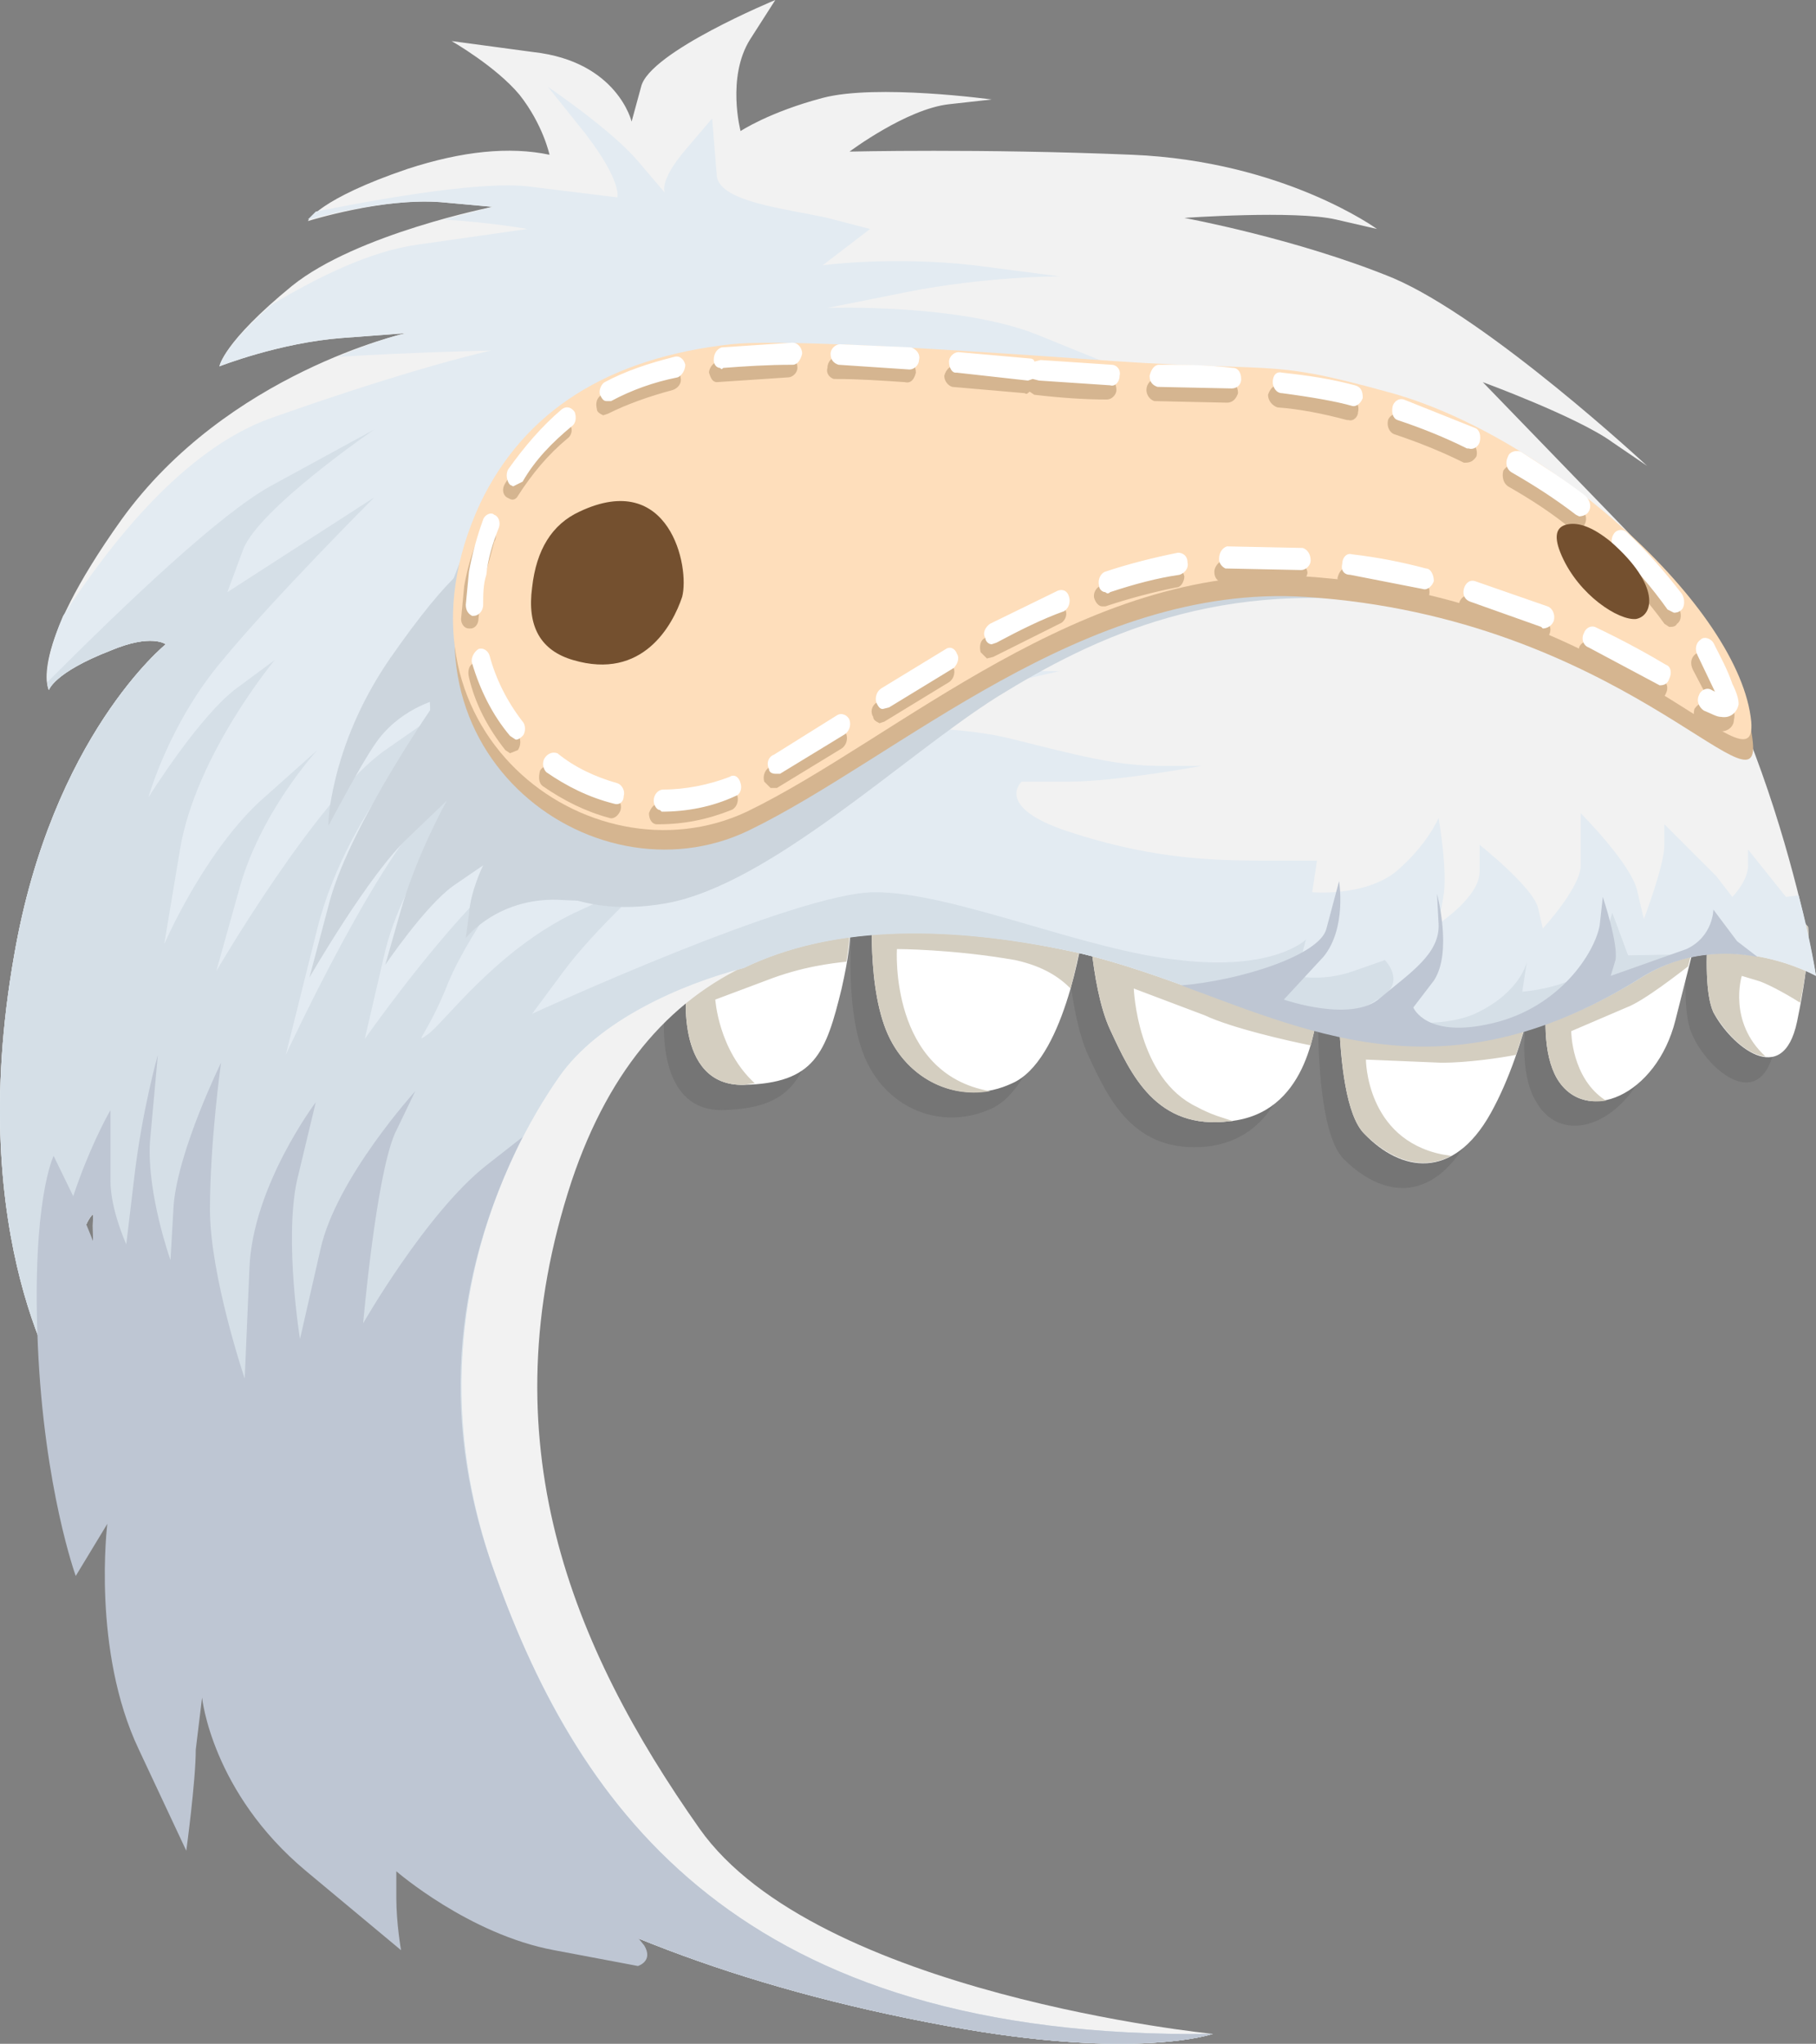 <?xml version="1.0" encoding="UTF-8" standalone="no"?>
<!-- Generator: flash2svg, http://dissentgraphics.com/tools/flash2svg -->

<svg
   xmlns:dc="http://purl.org/dc/elements/1.1/"
   xmlns:cc="http://creativecommons.org/ns#"
   xmlns:rdf="http://www.w3.org/1999/02/22-rdf-syntax-ns#"
   xmlns:svg="http://www.w3.org/2000/svg"
   xmlns="http://www.w3.org/2000/svg"
   xmlns:sodipodi="http://sodipodi.sourceforge.net/DTD/sodipodi-0.dtd"
   xmlns:inkscape="http://www.inkscape.org/namespaces/inkscape"
   id="AvatarAssets"
   image-rendering="auto"
   version="1.1"
   x="0px"
   y="0px"
   width="57.498"
   height="64.713"
   viewBox="0 0 57.498 64.713"
   inkscape:version="0.48.4 r9939"
   sodipodi:docname="AvatarAssets_sideHatYeti.svg">
  <rect x="0" y="0" width="57.498" height="64.713" fill="#808080" stroke="none"/>
  <sodipodi:namedview
     pagecolor="#ffffff"
     bordercolor="#666666"
     borderopacity="1"
     objecttolerance="10"
     gridtolerance="10"
     guidetolerance="10"
     inkscape:pageopacity="0"
     inkscape:pageshadow="2"
     inkscape:window-width="640"
     inkscape:window-height="480"
     id="namedview44"
     showgrid="false"
     fit-margin-top="0"
     fit-margin-left="0"
     fit-margin-right="0"
     fit-margin-bottom="0"
     inkscape:zoom="1.9032258"
     inkscape:cx="51.997"
     inkscape:cy="-27.735671"
     inkscape:window-x="0"
     inkscape:window-y="0"
     inkscape:window-maximized="0"
     inkscape:current-layer="AvatarAssets" />
  <defs
     id="defs3" />
  <g
     id="sideHatYeti1"
     overflow="visible"
     style="overflow:visible"
     transform="translate(19.997,30.449)">
    <g
       id="sideHatYeti_0">
      <g
         id="element">
        <g
           id="group1">
          <g
             id="drawingObject">
            <path
               id="path"
               d="m 13.651,-0.499 0.1,-0.7 0.1,1.55 -0.1,-1.55 c 0,0 0.05,2.7 0.7,4.15 0.65,1.4 1.45,3.15 3.8,2.9 2.4,-0.3 2.7,-2.9 2.85,-3.75 l 0.1,-1.8 0.6,-0.8 -0.05,2.95 0.05,-2.95 c 0,0 -0.4,5.6 0.75,6.75 1.15,1.15 2.75,1.5 3.95,-0.65 1.25,-2.2 1.7,-5.3 1.7,-5.3 l -0.4,1.85 0.4,-1.85 0.6,-0.85 -0.45,1.95 0.45,-1.95 c 0,0 -1.1,3.5 -0.15,5 0.9,1.55 3.1,0.55 3.7,-1.8 l 1.3,-4.95 -0.25,1.95 0.25,-1.95 c 0,0 -0.6,3.6 -0.05,4.65 0.5,1.1 2.15,2.5 2.6,0.35 0.5,-2.15 0.35,-3 0.35,-3 l 0,0.7 0,-0.7 c 0,0 -4.75,-5.75 -10.6,-4.8 -5.85,0.9 -17.95,1.6 -17.95,1.6 l 6.8,-0.45 -6.8,0.45 -5.25,2 -1.7,3 0.1,1.6 -0.1,-1.6 c 0,0 -0.4,3.2 1.8,3.2 2.25,-0.05 2.65,-1 3.1,-3.05 0.45,-2 0.2,-2.15 0.2,-2.15 l 0.05,0.35 -0.05,-0.35 0.85,-0.85 -0.05,1.55 0.05,-1.55 c 0,0 -0.3,2.65 0.35,4.3 0.65,1.65 2.4,2.45 4.05,1.7 1.6,-0.75 2.15,-4.45 2.25,-5.15 z"
               inkscape:connector-curvature="0"
               style="fill:#000000;fill-opacity:0.086" />
          </g>
          <g
             id="drawingObject1">
            <path
               id="path1"
               d="m 37.251,-1.099 c 0,0 -4.75,-5.75 -10.6,-4.8 -5.85,0.95 -18,1.6 -18,1.6 l 6.8,-0.45 -6.8,0.45 -5.2,2 -1.7,3 0.05,1.6 -0.05,-1.6 c 0,0 -0.45,3.25 1.8,3.2 2.25,-0.05 2.6,-1 3.1,-3.05 0.45,-2 0.2,-2.15 0.2,-2.15 l 0.05,0.35 -0.05,-0.35 0.8,-0.85 -0.05,1.55 0.05,-1.55 c 0,0 -0.25,2.65 0.4,4.3 0.65,1.65 2.4,2.45 4,1.7 1.6,-0.7 2.2,-4.4 2.3,-5.15 l 0.1,-0.7 0.1,1.55 -0.1,-1.55 c 0,0 0.05,2.75 0.7,4.15 0.65,1.4 1.45,3.2 3.8,2.9 2.4,-0.25 2.7,-2.9 2.8,-3.75 l 0.1,-1.75 0.6,-0.85 -0.05,2.95 0.05,-2.95 c 0,0 -0.4,5.6 0.75,6.75 1.15,1.2 2.8,1.5 4,-0.65 1.2,-2.15 1.65,-5.25 1.65,-5.25 l -0.35,1.8 0.35,-1.8 0.6,-0.85 -0.4,1.9 0.4,-1.9 c 0,0 -1.05,3.45 -0.15,5 0.9,1.5 3.15,0.55 3.75,-1.85 l 1.25,-4.95 -0.2,1.95 0.2,-1.95 c 0,0 -0.55,3.6 -0.05,4.7 0.55,1.05 2.2,2.45 2.65,0.3 0.45,-2.15 0.35,-3 0.35,-3 z"
               inkscape:connector-curvature="0"
               style="fill:#ffffff" />
          </g>
          <g
             id="drawingObject2">
            <path
               id="path2"
               d="m 21.851,-0.449 0.6,-0.85 -0.05,2.95 0.05,-2.95 c 0,0 -0.4,5.6 0.75,6.75 0.8,0.8 1.8,1.2 2.75,0.7 l -0.3,-0.05 c -2.4,-0.5 -2.4,-3 -2.4,-3 l 0.3,1.3 -0.3,-1.3 2.4,0.1 c 0.8,0 1.85,-0.15 2.35,-0.25 0.6,-1.75 0.85,-3.4 0.85,-3.4 l -0.2,1.05 0.2,-1.05 0.6,-0.85 -0.4,1.9 0.4,-1.9 c 0,0 -1.05,3.45 -0.15,5 0.35,0.6 0.95,0.8 1.55,0.7 -1.1,-0.7 -1.1,-2.2 -1.1,-2.2 l 0.15,0.85 -0.15,-0.85 1.75,-0.75 c 0.55,-0.2 1.75,-1.15 1.95,-1.3 l 0.85,-3.25 -0.2,1.95 0.2,-1.95 c 0,0 -0.55,3.6 -0.05,4.7 0.35,0.6 1,1.35 1.65,1.4 -1.2,-1.1 -0.75,-2.55 -0.75,-2.55 l -0.05,0.85 0.05,-0.85 0.5,0.15 c 0.2,0.05 0.8,0.35 1.35,0.7 0.35,-1.7 0.25,-2.4 0.25,-2.4 l 0,0.55 0,-0.55 c 0,0 -4.75,-5.75 -10.6,-4.8 q -3.65,0.6 -11.2,1.15 l -6.8,0.45 -5.2,2 -1.7,3 0.05,1.6 -0.05,-1.6 c 0,0 -0.45,3.25 1.8,3.2 l 0.35,-0.05 c -1.15,-1.05 -1.25,-2.65 -1.25,-2.65 l 0.2,0.95 -0.2,-0.95 1.6,-0.6 c 1.15,-0.45 2.1,-0.55 2.55,-0.6 0.2,-1.2 0.05,-1.3 0.05,-1.3 l 0.05,0.2 -0.05,-0.2 0.8,-0.85 -0.05,1.55 0.05,-1.55 c 0,0 -0.25,2.65 0.4,4.3 0.55,1.4 1.9,2.2 3.3,1.95 -3.2,-0.55 -2.95,-4.5 -2.95,-4.5 l 0.3,2.05 -0.3,-2.05 1.15,0.05 -1.15,-0.05 c 0,0 1.75,0 3.75,0.35 0.9,0.2 1.4,0.55 1.75,0.9 0.25,-0.95 0.4,-1.85 0.45,-2.15 l 0.1,-0.7 0.1,1.55 -0.1,-1.55 c 0,0 0.05,2.75 0.7,4.15 0.65,1.4 1.45,3.2 3.8,2.9 l 0.1,0 c -0.3,-0.1 -0.7,-0.2 -1.15,-0.45 -1.9,-0.9 -2,-3.75 -2,-3.75 l 0.3,1.55 -0.3,-1.55 2.25,0.85 c 0.85,0.4 2.6,0.8 3.35,0.95 0.15,-0.55 0.25,-1.05 0.25,-1.35 l 0.1,-1.75 z"
               inkscape:connector-curvature="0"
               style="fill:#d4cec0" />
          </g>
        </g>
        <g
           id="drawingObject3">
          <path
             id="path3"
             d="m -3.549,-27.449 c 0.75,0.95 0.95,1.9 0.95,1.9 q -1.9,-0.4 -4.5,0.45 c -2.8,0.95 -3.15,1.65 -3.15,1.65 l 1.45,-0.35 -1.45,0.35 c 0,0 2.4,-0.75 4.2,-0.6 l 1.65,0.15 c 0,0 -4.3,0.85 -6.35,2.5 -2.2,1.8 -2.3,2.55 -2.3,2.55 l 1.2,-0.4 -1.2,0.4 c 0,0 1.9,-0.75 3.9,-0.9 l 2,-0.15 -3.25,1.2 3.25,-1.2 c 0,0 -5.65,1.25 -9,5.9 -3,4.2 -2.3,5.4 -2.3,5.4 0,0 0.15,-0.55 1.95,-1.25 1.3,-0.55 1.75,-0.2 1.75,-0.2 l -1.95,2.3 1.95,-2.3 c 0,0 -3.6,2.9 -4.8,9.85 -1.6,9.05 1.6,13.8 1.6,13.8 0,0 -0.4,-1.85 0.15,-3.7 0.5,-1.85 0.75,-1.9 0.75,-1.9 l -0.2,0.25 0.2,-0.25 0.35,4.65 -0.35,-4.65 c 0,0 -0.35,8 4,13.2 3.55,4.25 9.4,10 23.05,12.5 5.95,1.1 8.4,0.25 8.4,0.25 0,0 -12.55,-1.25 -16.25,-6.5 -4.05,-5.75 -6.75,-12.3 -4.05,-20.5 2.45,-7.3 8.1,-9 15.95,-7.25 5.75,1.3 10.4,5.5 18,0.75 2.6,-1.6 5.45,0 5.45,0 0,0 -1.55,-9.45 -6.05,-14.15 l -4.5,-4.65 1.65,0.65 -1.65,-0.65 c 0,0 3,1.1 4.1,1.9 l 1.1,0.75 c 0,0 -5,-4.65 -8.05,-5.95 -3.05,-1.25 -6.6,-1.9 -6.6,-1.9 l 2.15,0.5 -2.15,-0.5 1.9,-0.1 -1.9,0.1 c 0,0 3.5,-0.25 4.8,0.05 l 1.3,0.3 c 0,0 -2.95,-2.15 -7.75,-2.35 -4.8,-0.2 -8.95,-0.1 -8.95,-0.1 l 2.7,0 -2.7,0 c 0,0 1.8,-1.35 3.15,-1.5 l 1.35,-0.15 c 0,0 -3.65,-0.5 -5.35,-0.05 -1.7,0.45 -2.6,1.05 -2.6,1.05 l 0.65,-0.35 -0.65,0.35 c 0,0 -0.45,-1.7 0.3,-2.9 l 0.8,-1.25 -2.05,0.95 2.05,-0.95 c 0,0 -4,1.65 -4.25,2.75 l -0.3,1.1 c 0,0 -0.45,-1.9 -3.1,-2.2 l -2.6,-0.35 0.8,0.5 -0.8,-0.5 c 0,0 1.4,0.8 2.15,1.7 z"
             inkscape:connector-curvature="0"
             style="fill:#f2f2f2" />
        </g>
        <g
           id="drawingObject4">
          <path
             id="path4"
             d="m -0.449,-24.199 -2.85,-0.35 c -1.4,-0.15 -4.2,0.3 -6.7,0.8 l -0.25,0.25 0.25,-0.05 c 0.7,-0.2 2.5,-0.6 3.95,-0.5 l 1.65,0.15 -1.55,0.4 c 1.55,0.1 2.65,0.3 2.65,0.3 l -3.5,0.5 c -1.45,0.2 -3.1,1 -4.6,1.9 -1.55,1.35 -1.65,1.95 -1.65,1.95 l 1.2,-0.4 -1.2,0.4 c 0,0 1.9,-0.75 3.9,-0.9 l 2,-0.15 c 0,0 -0.9,0.2 -2.15,0.75 2.4,-0.15 4.85,-0.2 4.85,-0.2 0,0 -2.35,0.5 -7,2.15 -2.75,1 -5.05,3.95 -6.55,6.25 -0.75,1.75 -0.45,2.35 -0.45,2.35 0,0 0.15,-0.55 1.95,-1.25 1.3,-0.55 1.75,-0.2 1.75,-0.2 l -1.95,2.3 1.95,-2.3 c 0,0 -3.6,2.9 -4.8,9.85 -1.6,9.05 1.6,13.8 1.6,13.8 0,0 -0.4,-1.85 0.15,-3.7 0.5,-1.85 0.75,-1.9 0.75,-1.9 l -0.2,0.25 0.2,-0.25 0.35,4.65 -0.35,-4.65 c 0,0 -0.35,8 4,13.2 3.55,4.25 9.4,10 23.05,12.5 5.95,1.1 8.4,0.25 8.4,0.25 q -10.2,0.15 -16,-4.4 -4.3,-3.4 -6.7,-10.1 c -2.65,-7.3 0.15,-13.15 2,-15.8 1.25,-1.8 3.9,-2.95 5.85,-3.45 2.8,-1.35 6.35,-1.4 10.5,-0.5 5.75,1.3 10.4,5.5 18,0.75 2.6,-1.6 5.45,0 5.45,0 0,0 -0.15,-1.05 -0.55,-2.55 l -0.4,0.05 -1.2,-1.5 0,0.5 c 0,0.5 -0.5,1 -0.5,1 l -0.5,-0.65 -1.65,-1.65 0,0.65 c 0,0.65 -0.65,2.35 -0.65,2.35 l -0.2,-0.85 c -0.15,-0.85 -1.8,-2.5 -1.8,-2.5 l 0.85,0.95 -0.85,-0.95 0,1.65 c 0,0.7 -1.2,2 -1.2,2 l -0.15,-0.65 c -0.15,-0.65 -1.85,-2 -1.85,-2 l 0.85,0.75 -0.85,-0.75 0,0.85 c 0,0.8 -1.3,1.65 -1.3,1.65 l 0.15,-0.85 c 0.15,-0.8 -0.15,-2.5 -0.15,-2.5 l 0.15,0.95 -0.15,-0.95 -0.3,0.55 0.3,-0.55 c 0,0 -0.35,0.85 -1.35,1.7 -1,0.8 -2.65,0.65 -2.65,0.65 l 0.15,-1 -1.5,0 c -1.5,0 -3.5,0 -6.15,-0.85 -2.65,-0.8 -1.7,-1.65 -1.7,-1.65 l -0.15,0.55 0.15,-0.55 1.5,0 c 1.5,0 4.2,-0.5 4.2,-0.5 l -1.35,0 c -1.35,0 -2.65,-0.35 -4.65,-0.85 -2,-0.5 -4.35,-0.3 -4.35,-0.3 l 1.45,-0.05 -1.45,0.05 1,-0.5 c 1,-0.5 4.85,-1.35 4.85,-1.35 l -2.5,0 c -2.5,0 -4,0.65 -4,0.65 l 1.05,-0.3 -1.05,0.3 2.65,-1.8 c 1.5,-1 4.15,-1 4.15,-1 0,0 -0.8,-0.2 -2.65,-0.2 -1.85,0 -2.15,-0.15 -2.15,-0.15 l 0.4,0.1 -0.4,-0.1 1.15,-0.5 c 1.15,-0.5 4,-1 4,-1 l -3.35,0 c -2.5,0 -7.3,0.65 -7.3,0.65 l 2.7,-0.3 -2.7,0.3 1.6,-0.85 -1.6,0.85 c 0,0 2.5,-1.5 5.15,-2.15 2.7,-0.65 7.35,0 7.35,0 0,0 -1.35,-0.85 -4,-1.5 -2.65,-0.65 -7.7,0.5 -7.7,0.5 l 2.85,-0.5 -2.85,0.5 3.7,-1.5 c 1.5,-0.5 4.8,-0.5 4.8,-0.5 l -4.5,-0.85 2.2,-0.3 c 2.15,-0.35 5.5,0.3 5.5,0.3 l -3.2,-1.3 c -2.5,-1 -6.65,-0.85 -6.65,-0.85 l 2.4,0.05 -2.4,-0.05 2.5,-0.5 c 2.5,-0.5 4.85,-0.5 4.85,-0.5 l -2.7,-0.35 c -2.65,-0.3 -4.8,0 -4.8,0 l 1.4,-0.1 -1.4,0.1 1.5,-1.15 -1.35,-0.35 c -1.35,-0.3 -3.35,-0.5 -3.5,-1.3 l -0.15,-1.85 -0.85,1 c -0.85,1 -0.65,1.35 -0.65,1.35 l -0.85,-1 c -0.85,-1 -2.85,-2.35 -2.85,-2.35 l 1.1,0.8 -1.1,-0.8 1.2,1.5 c 1.15,1.5 1,2 1,2 z"
             inkscape:connector-curvature="0"
             style="fill:#e3ebf2" />
        </g>
        <g
           id="drawingObject5">
          <path
             id="path5"
             d="m 34.401,-0.249 -2.85,0.05 -0.5,-1.35 -0.35,1.2 c -0.3,1.15 -2.5,1.3 -2.5,1.3 l 0.15,-0.975 0,0.025 c 0,-0.05 -0.15,0.95 -1.65,1.65 -1.5,0.65 -3.85,0 -3.85,0 l 0.85,-0.5 c 0.85,-0.5 0.15,-1.2 0.15,-1.2 l -1,0.35 c -1,0.35 -1.8,0.15 -1.8,0.15 l 0.55,0.05 -0.55,-0.05 0.3,-1.15 c 0,0 -1,1 -4,0.65 -3,-0.3 -7.15,-2.15 -9.65,-2.15 -2.5,0 -10.85,3.85 -10.85,3.85 l 4.5,-1.9 -4.5,1.9 1,-1.35 c 1,-1.35 2.85,-3 2.85,-3 l -1.05,1 1.05,-1 -2.5,1.15 c -2.5,1.2 -4.15,3.5 -4.65,3.85 -0.5,0.35 0,0 0.65,-1.65 0.7,-1.7 2.85,-4.5 2.85,-4.5 l -1.15,1.6 1.15,-1.6 -1.85,1.8 c -1.8,1.85 -3.65,4.5 -3.65,4.5 l 0.65,-2.8 c 0.7,-2.85 3.5,-6.2 3.5,-6.2 l -1.5,2.05 1.5,-2.05 -1.85,1.5 c -1.8,1.5 -4.8,8 -4.8,8 l 1,-4 c 1,-4 4.3,-7.15 4.3,-7.15 l -1.75,2.1 1.75,-2.1 -2.15,1.5 c -2.15,1.5 -5.35,7 -5.35,7 l 0.7,-2.5 c 0.65,-2.5 2.5,-4.5 2.5,-4.5 l -1,1.3 1,-1.3 -1.85,1.65 c -1.8,1.7 -3,4.5 -3,4.5 l 0.5,-3 c 0.5,-3 3,-6 3,-6 l -1.3,1.9 1.3,-1.9 -1.15,0.85 c -1.2,0.85 -2.85,3.5 -2.85,3.5 0,0 0.65,-2.35 2.35,-4.35 1.65,-2 4.8,-5.15 4.8,-5.15 l -1.8,1.85 1.8,-1.85 -4.65,3 0.5,-1.35 c 0.5,-1.3 4.15,-3.8 4.15,-3.8 l -1.9,1.4 1.9,-1.4 -3.3,1.8 c -1.6,0.9 -4.4,3.55 -7.05,6.2 l 0.05,0.25 c 0,0 0.15,-0.55 1.95,-1.25 1.3,-0.55 1.75,-0.2 1.75,-0.2 l -1.95,2.3 1.95,-2.3 c 0,0 -3.6,2.9 -4.8,9.85 -1.6,9.05 1.6,13.8 1.6,13.8 0,0 -0.4,-1.85 0.15,-3.7 0.5,-1.85 0.75,-1.9 0.75,-1.9 l -0.2,0.25 0.2,-0.25 0.35,4.65 -0.35,-4.65 c 0,0 -0.35,8 4,13.2 3.55,4.25 9.4,10 23.05,12.5 5.95,1.1 8.4,0.25 8.4,0.25 -15,0.2 -20.05,-7.15 -22.7,-14.5 -2.65,-7.3 0.15,-13.15 2,-15.8 1.25,-1.8 3.9,-2.95 5.85,-3.45 q 3.95,-1.9 10.5,-0.5 c 5.75,1.3 10.4,5.5 18,0.75 0.85,-0.5 1.7,-0.7 2.35,-0.7 z"
             inkscape:connector-curvature="0"
             style="fill:#d5dfe7" />
        </g>
        <g
           id="drawingObject6">
          <path
             id="path6"
             d="m -13.149,4.701 0.15,-1.5 -0.7,1.6 0.7,-1.6 c 0,0 -1.35,2.75 -1.5,4.5 l -0.1,1.75 c 0,0 -0.75,-2.1 -0.65,-3.75 l 0.25,-2.75 -0.3,1.15 0.3,-1.15 c 0,0 -0.5,1.75 -0.75,3.9 l -0.25,2.1 c 0,0 -0.5,-1.1 -0.5,-2 l 0,-2.25 -1,2.2 1,-2.2 c 0,0 -2,3.4 -2,7.5 l 0,0.35 c 0.3,0.7 0.55,1.05 0.55,1.05 0,0 -0.4,-1.85 0.15,-3.7 0.5,-1.85 0.75,-1.9 0.75,-1.9 l -0.2,0.25 0.2,-0.25 0.35,4.65 -0.35,-4.65 c 0,0 -0.35,8 4,13.2 3.55,4.25 9.4,10 23.05,12.5 5.95,1.1 8.4,0.25 8.4,0.25 -15,0.2 -20.05,-7.15 -22.7,-14.5 q -2.6,-7.05 0.85,-13.9 l -1.15,0.9 c -1.9,1.5 -3.9,5 -3.9,5 0,0 0.4,-4.6 1,-6 l 0.65,-1.35 -1.3,1.65 1.3,-1.65 c 0,0 -2.5,2.75 -3,5 l -0.65,2.85 c 0,0 -0.5,-3.1 -0.1,-5 l 0.6,-2.5 -1,1.65 1,-1.65 c 0,0 -2,2.65 -2.1,5.25 l -0.15,3.5 c 0,0 -1.1,-3.25 -1.1,-5.35 0,-2.15 0.35,-4.65 0.35,-4.65"
             inkscape:connector-curvature="0"
             style="fill:#bec6d3" />
        </g>
        <g
           id="drawingObject7">
          <path
             id="path7"
             d="m 35.651,-0.149 -0.65,-0.5 -0.75,-1 c 0,0 0,0.85 -0.85,1.25 l -2.4,0.85 0.15,-0.5 c 0.1,-0.5 -0.4,-2 -0.4,-2 l 0.25,0.8 -0.25,-0.8 -0.1,0.9 c -0.15,0.85 -1.25,2.6 -3.4,3.1 -2.1,0.5 -2.5,-0.5 -2.5,-0.5 l 0.45,0.45 -0.45,-0.45 0.65,-0.85 c 0.6,-0.9 0.1,-2.75 0.1,-2.75 l 0.2,1.05 -0.2,-1.05 0.05,0.95 c 0.05,0.95 -0.9,1.55 -1.85,2.35 -0.9,0.8 -3.05,0.05 -3.05,0.05 l 1.25,-1.35 c 0.75,-0.9 0.5,-2.4 0.5,-2.4 l 0.05,0.85 -0.05,-0.85 -0.4,1.5 c -0.2,0.85 -2.75,1.65 -4.6,1.8 4.35,1.6 8.55,3.55 14.65,-0.3 1.25,-0.75 2.6,-0.8 3.6,-0.6 z"
             inkscape:connector-curvature="0"
             style="fill:#bec6d3" />
        </g>
        <g
           id="group2">
          <g
             id="drawingObject8">
            <path
               id="path8"
               d="m 24.651,-11.249 c 6.1,1.05 6.05,-1.2 0.95,-2.3 -5,-1.05 -27.1,-4.05 -28.8,-2.6 -1.75,1.5 -4.75,7.65 -2.2,11.3 q 1.25,1.7 2.55,2.45 1.7,0.95 3.95,0.55 c 3.3,-0.6 7.55,-4.7 10.5,-6.55 3,-1.85 7.05,-3.85 13.05,-2.85 z"
               inkscape:connector-curvature="0"
               style="fill:#ccd5dd" />
          </g>
          <g
             id="drawingObject9">
            <path
               id="path9"
               d="m 1.201,-2.949 c 0.25,-0.8 -1.35,-7.7 -3.2,-8.6 -1.9,-0.9 -1.85,-3.5 -5.65,1.95 q -1.2,1.75 -1.7,3.7 -0.25,1 -0.25,1.6 c 0,0 1,-1.9 1.45,-2.55 0.75,-1.15 2,-1.45 2,-1.45 l -0.7,0.3 0.7,-0.3 -1.45,2.25 1.45,-2.25 c 0,0 -2.7,3.85 -3.4,6.35 l -0.65,2.45 c 0,0 1.9,-3.3 3.15,-4.45 l 1.2,-1.15 -0.55,1.05 0.55,-1.05 c 0,0 -0.95,1.7 -1.45,3.45 l -0.5,1.75 c 0,0 1.25,-1.85 2.15,-2.5 l 0.95,-0.65 -0.2,0.5 0.2,-0.5 c 0,0 -0.4,0.8 -0.45,1.55 l -0.1,0.75 c 0,0 1.05,-1.35 3.1,-1.2 2.05,0.1 3.05,-0.15 3.35,-1 z"
               inkscape:connector-curvature="0"
               style="fill:#ccd5dd" />
          </g>
          <g
             id="drawingObject10">
            <path
               id="path10"
               d="m 23.951,-17.449 c -3.95,-1.05 -3.2,-0.55 -9.8,-1 q -9,-0.7 -10.95,-0.45 -5.85,0.6 -7.95,5.05 c -3.25,7 3.45,12.1 8.45,9.7 4.75,-2.3 10.6,-7.85 17.65,-7.4 9.95,0.65 14.4,7.05 14.15,4.6 -0.35,-3.6 -6.45,-9.1 -11.55,-10.5 z"
               inkscape:connector-curvature="0"
               style="fill:#d5b590" />
          </g>
          <g
             id="drawingObject11">
            <path
               id="path11"
               d="m 23.901,-18.049 c -4,-1.1 -3.25,-0.55 -9.8,-1.05 q -9.15,-0.65 -10.95,-0.45 -5.85,0.65 -7.95,5.05 c -3.25,7.05 3.45,12.1 8.45,9.75 4.75,-2.3 10.6,-7.85 17.65,-7.45 9.95,0.65 14.35,7.05 14.15,4.6 -0.35,-3.6 -6.45,-9.1 -11.55,-10.45 z"
               inkscape:connector-curvature="0"
               style="fill:#fedebb" />
          </g>
          <g
             id="drawingObject12">
            <path
               id="path12"
               d="m 34.101,-9.649 c -0.05,-0.15 -0.25,-0.2 -0.4,-0.1 -0.15,0.1 -0.2,0.3 -0.1,0.5 l 0.6,1.15 -0.15,-0.05 c -0.15,-0.1 -0.3,0 -0.4,0.15 -0.05,0.2 0,0.4 0.15,0.5 0.25,0.1 0.45,0.2 0.6,0.2 0.3,0.05 0.5,-0.15 0.5,-0.35 0.05,-0.2 0,-0.4 -0.15,-0.7 l -0.65,-1.3 z m -1.4,-1.05 0.15,0.1 c 0.1,0 0.2,0 0.25,-0.1 0.15,-0.1 0.15,-0.35 0.05,-0.5 -0.5,-0.65 -1.1,-1.35 -1.75,-1.95 -0.15,-0.15 -0.3,-0.1 -0.45,0.05 -0.1,0.15 -0.05,0.35 0.05,0.45 0.6,0.6 1.2,1.25 1.7,1.95 z m -0.25,2.4 c 0.1,0 0.25,-0.05 0.3,-0.2 0.1,-0.2 0,-0.4 -0.15,-0.45 -0.5,-0.3 -1.25,-0.75 -2.2,-1.2 -0.15,-0.05 -0.35,0.05 -0.4,0.2 -0.05,0.2 0,0.4 0.15,0.45 l 2.3,1.2 z m -8.1,-9.05 c -0.15,-0.05 -0.35,0.05 -0.4,0.2 -0.05,0.2 0.05,0.4 0.2,0.45 0.75,0.25 1.5,0.55 2.2,0.9 l 0.05,0 c 0.15,0 0.25,-0.05 0.35,-0.2 0.05,-0.2 -0.05,-0.4 -0.2,-0.45 -0.7,-0.35 -1.45,-0.65 -2.2,-0.9 z m -1.7,0.2 0.05,0 c 0.15,0.05 0.3,-0.1 0.3,-0.25 0.05,-0.2 -0.05,-0.4 -0.2,-0.4 -0.8,-0.2 -1.45,-0.35 -2.35,-0.45 -0.15,0 -0.25,0.15 -0.3,0.3 0,0.2 0.15,0.35 0.3,0.4 0.7,0.05 1.45,0.2 2.2,0.4 z m -0.3,5 c 0,0.15 0.1,0.35 0.25,0.35 0.8,0.1 1.6,0.25 2.3,0.45 0.2,0.05 0.35,-0.1 0.35,-0.25 0.05,-0.2 -0.05,-0.4 -0.2,-0.45 l -2.35,-0.4 c -0.2,-0.05 -0.3,0.1 -0.35,0.3 z m -0.95,-0.15 c 0,-0.15 -0.15,-0.35 -0.3,-0.35 l -2.35,-0.05 c -0.15,0 -0.3,0.2 -0.3,0.35 0,0.2 0.1,0.3 0.25,0.35 l 0.05,0 c 0.3,-0.05 0.55,-0.05 0.85,-0.05 l 1.45,0.1 c 0.15,0 0.3,-0.15 0.35,-0.35 z m 6.2,-3.25 c -0.05,0.2 0,0.4 0.15,0.5 0.7,0.4 1.4,0.85 2,1.35 l 0.15,0.05 c 0.1,0 0.2,-0.05 0.25,-0.15 0.1,-0.15 0.1,-0.35 -0.05,-0.5 -0.65,-0.5 -1.35,-0.95 -2.1,-1.4 -0.15,-0.05 -0.3,0 -0.4,0.15 z m -8.7,-2.85 -2.3,-0.05 c -0.15,0 -0.3,0.15 -0.3,0.35 0,0.15 0.1,0.3 0.25,0.35 l 2.3,0.05 c 0.2,0 0.3,-0.15 0.35,-0.3 0,-0.2 -0.1,-0.35 -0.3,-0.4 z m -6.45,0.4 c 0.05,0.05 0.1,0 0.15,-0.05 l 0.15,0.1 c 0.85,0.1 1.6,0.15 2.3,0.15 0.15,0 0.3,-0.15 0.3,-0.3 0,-0.2 -0.1,-0.35 -0.25,-0.35 l -2.3,-0.15 -0.15,0.05 -0.15,-0.1 -2.25,-0.2 c -0.15,-0.05 -0.3,0.1 -0.35,0.3 0,0.15 0.1,0.3 0.25,0.35 l 2.3,0.2 z m 4.8,6.15 c 0.15,0 0.25,-0.2 0.25,-0.35 -0.05,-0.2 -0.15,-0.35 -0.35,-0.3 -0.75,0.15 -1.5,0.35 -2.3,0.6 -0.15,0.05 -0.25,0.25 -0.2,0.4 0.05,0.15 0.15,0.25 0.25,0.25 l 0.1,0 c 0.75,-0.25 1.5,-0.45 2.25,-0.6 z m -3.7,1.15 c 0.15,-0.05 0.25,-0.25 0.2,-0.4 -0.05,-0.2 -0.2,-0.3 -0.4,-0.2 l -2.15,1.05 c -0.15,0.05 -0.2,0.25 -0.15,0.45 l 0.2,0.2 0.2,-0.05 2.1,-1.05 z m 15.5,0.35 c 0.1,-0.2 0,-0.4 -0.15,-0.45 -0.75,-0.3 -1.55,-0.6 -2.3,-0.8 -0.15,-0.05 -0.35,0.05 -0.4,0.25 0,0.15 0.05,0.35 0.25,0.4 l 2.25,0.8 0.05,0.05 c 0.15,0 0.25,-0.1 0.3,-0.25 z m -22.65,-8.1 0.05,0 c 0.75,0 1.45,0.05 2.2,0.1 0.2,0.05 0.3,-0.1 0.35,-0.3 0,-0.2 -0.1,-0.35 -0.25,-0.35 l -2.25,-0.15 c -0.15,0 -0.3,0.15 -0.3,0.35 -0.05,0.15 0.05,0.3 0.2,0.35 z m -4.85,-0.05 c 0,-0.15 -0.15,-0.25 -0.3,-0.25 -0.8,0.2 -1.55,0.45 -2.2,0.8 -0.15,0.1 -0.2,0.25 -0.15,0.45 0,0.1 0.1,0.15 0.2,0.2 l 0.15,-0.05 c 0.6,-0.3 1.3,-0.55 2.05,-0.75 0.15,-0.05 0.3,-0.2 0.25,-0.4 z m 0.9,-0.15 c 0.05,0.15 0.1,0.3 0.25,0.3 l 2.25,-0.15 c 0.15,0 0.3,-0.15 0.3,-0.3 0,-0.2 -0.1,-0.35 -0.25,-0.35 l -2.25,0.15 c -0.15,0 -0.3,0.2 -0.3,0.35 z m -7.25,5.1 c -0.25,0.55 -0.4,1.1 -0.5,1.65 l -0.1,1.05 c 0,0.15 0.1,0.3 0.25,0.3 l 0.05,0 c 0.15,0 0.25,-0.15 0.25,-0.3 l 0.1,-0.95 0.4,-1.5 c 0.1,-0.15 0.05,-0.35 -0.1,-0.45 -0.15,-0.05 -0.3,0 -0.35,0.2 z m 2.5,-3.5 c -0.65,0.5 -1.25,1.15 -1.7,1.9 -0.1,0.15 -0.1,0.35 0.05,0.45 l 0.1,0.05 c 0.1,0.05 0.2,0 0.25,-0.1 0.45,-0.7 0.95,-1.3 1.55,-1.8 0.15,-0.1 0.2,-0.3 0.1,-0.45 -0.05,-0.15 -0.25,-0.15 -0.35,-0.05 z m -1.55,10.45 0.25,-0.1 c 0.1,-0.15 0.1,-0.35 0,-0.5 -0.5,-0.6 -0.85,-1.3 -1.05,-2.05 -0.05,-0.2 -0.2,-0.25 -0.35,-0.2 -0.15,0.05 -0.2,0.25 -0.15,0.45 0.2,0.85 0.6,1.6 1.15,2.3 l 0.15,0.1 z m 0.95,0.55 c -0.05,0.2 -0.05,0.4 0.1,0.5 0.65,0.45 1.35,0.8 2.1,1 0.15,0.05 0.3,-0.1 0.35,-0.25 0.05,-0.2 -0.05,-0.35 -0.2,-0.4 -0.7,-0.2 -1.35,-0.5 -1.95,-0.95 -0.15,-0.1 -0.3,-0.05 -0.4,0.1 z m 12.95,-2.8 c 0.15,-0.1 0.2,-0.3 0.15,-0.45 -0.1,-0.2 -0.25,-0.25 -0.4,-0.15 l -2.05,1.25 c -0.15,0.1 -0.2,0.3 -0.1,0.45 0,0.1 0.1,0.15 0.2,0.2 l 0.15,-0.05 2.05,-1.25 z m -3.4,2.1 c 0.15,-0.1 0.2,-0.3 0.15,-0.45 -0.1,-0.15 -0.25,-0.25 -0.4,-0.15 l -2.05,1.2 c -0.15,0.1 -0.2,0.3 -0.15,0.45 l 0.2,0.2 0.2,0 2.05,-1.25 z m -5.85,2.4 0.05,0 c 0.8,0 1.55,-0.15 2.3,-0.45 0.15,-0.05 0.25,-0.25 0.2,-0.45 -0.05,-0.15 -0.2,-0.25 -0.35,-0.2 -0.7,0.3 -1.4,0.45 -2.15,0.45 -0.15,0 -0.25,0.15 -0.3,0.3 0,0.2 0.1,0.35 0.25,0.35 z"
               inkscape:connector-curvature="0"
               style="fill:#d5b590" />
          </g>
          <g
             id="drawingObject13">
            <path
               id="path57"
               d="m 34.851,-8.799 c -0.15,-0.45 -0.4,-0.9 -0.6,-1.3 -0.1,-0.15 -0.3,-0.2 -0.4,-0.1 -0.15,0.1 -0.2,0.3 -0.1,0.5 l 0.55,1.15 -0.1,-0.05 c -0.15,-0.1 -0.35,0 -0.4,0.15 -0.1,0.2 0,0.4 0.15,0.5 0.25,0.1 0.4,0.2 0.55,0.2 0.3,0.05 0.5,-0.15 0.55,-0.4 0,-0.15 -0.05,-0.35 -0.2,-0.65 z m -2,-0.15 c 0.1,-0.2 0.05,-0.4 -0.1,-0.45 -0.5,-0.3 -1.3,-0.75 -2.25,-1.2 -0.15,-0.05 -0.3,0.05 -0.35,0.2 -0.1,0.2 0,0.4 0.15,0.45 l 2.25,1.2 c 0.15,0 0.25,-0.05 0.3,-0.2 z m -0.05,-2.2 0.2,0.1 c 0.05,0 0.15,0 0.25,-0.1 0.1,-0.1 0.1,-0.35 0,-0.5 -0.5,-0.65 -1.1,-1.35 -1.75,-1.95 -0.1,-0.1 -0.3,-0.1 -0.4,0.05 -0.1,0.15 -0.1,0.35 0.05,0.5 0.6,0.55 1.15,1.2 1.65,1.9 z m -8.7,-6.45 c -0.05,0.2 0,0.4 0.15,0.45 0.75,0.25 1.5,0.55 2.2,0.9 l 0.05,0 c 0.15,0.05 0.3,-0.05 0.35,-0.2 0.05,-0.2 0,-0.4 -0.15,-0.45 l -2.25,-0.9 c -0.15,-0.05 -0.3,0.05 -0.35,0.2 z m -1.3,0 c 0.15,0.05 0.3,-0.1 0.35,-0.25 0,-0.2 -0.05,-0.35 -0.25,-0.4 -0.75,-0.2 -1.4,-0.3 -2.3,-0.4 -0.2,-0.05 -0.3,0.1 -0.3,0.3 0,0.15 0.1,0.35 0.3,0.35 q 1.5,0.2 2.2,0.4 z m -0.3,5 c -0.05,0.2 0.05,0.35 0.25,0.35 l 2.3,0.45 c 0.15,0.05 0.3,-0.1 0.35,-0.25 0,-0.2 -0.1,-0.4 -0.25,-0.4 -0.75,-0.2 -1.5,-0.35 -2.35,-0.45 -0.15,-0.05 -0.3,0.1 -0.3,0.3 z m -1,-0.1 c 0,-0.2 -0.1,-0.35 -0.25,-0.4 l -2.4,-0.05 c -0.15,0.05 -0.25,0.2 -0.25,0.4 0,0.15 0.1,0.25 0.2,0.3 l 2.4,0.05 c 0.15,0 0.3,-0.15 0.3,-0.3 z m 6.25,-3.3 c -0.1,0.2 -0.05,0.4 0.1,0.5 0.7,0.4 1.4,0.85 2.05,1.35 l 0.1,0.05 c 0.1,0 0.25,-0.05 0.3,-0.15 0.1,-0.15 0.05,-0.35 -0.1,-0.5 -0.65,-0.5 -1.35,-0.95 -2.05,-1.4 -0.15,-0.05 -0.35,0 -0.4,0.15 z m -1.05,3.95 c -0.15,-0.05 -0.3,0.05 -0.35,0.25 -0.05,0.2 0.05,0.35 0.2,0.4 l 2.25,0.8 0.05,0.05 c 0.15,0 0.3,-0.1 0.35,-0.25 0.05,-0.2 -0.05,-0.4 -0.2,-0.45 l -2.3,-0.8 z m -10.3,-6.5 c 0,0.2 0.1,0.3 0.25,0.35 l 2.35,0.05 c 0.15,0 0.3,-0.1 0.3,-0.3 0,-0.2 -0.1,-0.35 -0.25,-0.35 -0.9,-0.1 -1.5,-0.1 -2.2,-0.1 l -0.15,0 c -0.15,0 -0.25,0.15 -0.3,0.35 z m -3.85,0.15 0.15,-0.05 0.2,0.05 2.25,0.15 c 0.15,0.05 0.3,-0.1 0.3,-0.3 0.05,-0.2 -0.1,-0.35 -0.25,-0.35 l -2.25,-0.15 -0.2,0.05 c 0,-0.05 -0.05,-0.1 -0.15,-0.1 l -2.25,-0.2 c -0.15,0 -0.3,0.15 -0.3,0.3 0,0.2 0.1,0.35 0.2,0.35 l 0.05,0 2.25,0.25 z m 2.45,6.05 c -0.15,0.05 -0.25,0.25 -0.2,0.45 0,0.1 0.1,0.2 0.2,0.2 0.05,0.05 0.1,0.05 0.15,0 0.75,-0.25 1.5,-0.45 2.2,-0.55 0.15,-0.05 0.3,-0.2 0.25,-0.4 0,-0.2 -0.15,-0.3 -0.3,-0.3 -0.75,0.15 -1.55,0.35 -2.3,0.6 z m -3.6,2.3 0.15,-0.05 c 0.75,-0.4 1.45,-0.75 2.15,-1 0.15,-0.1 0.2,-0.3 0.15,-0.45 -0.05,-0.2 -0.2,-0.25 -0.35,-0.2 l -2.15,1.05 c -0.15,0.1 -0.25,0.3 -0.15,0.45 0,0.1 0.1,0.2 0.2,0.2 z m -4.8,-9.5 c -0.15,0 -0.3,0.15 -0.3,0.3 0,0.2 0.1,0.3 0.25,0.35 l 2.25,0.15 c 0.15,0 0.3,-0.15 0.3,-0.3 0.05,-0.2 -0.1,-0.35 -0.25,-0.4 l -2.25,-0.1 z m -3.75,0.1 c -0.15,0.05 -0.25,0.2 -0.25,0.4 0,0.15 0.1,0.25 0.2,0.25 0.05,0.05 0.05,0.05 0.1,0 0.65,-0.05 1.4,-0.1 2.2,-0.1 0.15,0 0.25,-0.15 0.3,-0.35 0,-0.2 -0.15,-0.35 -0.3,-0.35 l -2.25,0.15 z m -1.4,0.95 c 0.15,-0.05 0.25,-0.25 0.25,-0.4 -0.05,-0.2 -0.2,-0.3 -0.35,-0.25 -0.8,0.2 -1.55,0.45 -2.2,0.8 -0.1,0.05 -0.2,0.25 -0.15,0.4 0.05,0.1 0.1,0.2 0.2,0.2 l 0.15,0 c 0.65,-0.35 1.35,-0.6 2.1,-0.75 z m -6.15,4.5 c -0.2,0.55 -0.35,1.1 -0.45,1.65 l -0.1,1.05 c 0,0.2 0.1,0.3 0.2,0.35 l 0.05,0 c 0.15,0 0.3,-0.15 0.3,-0.35 0,-0.3 0,-0.65 0.1,-0.95 0.05,-0.5 0.2,-1 0.4,-1.5 0.05,-0.15 0,-0.35 -0.15,-0.4 -0.1,-0.1 -0.3,0 -0.35,0.15 z m 0.95,-1.05 0.3,-0.15 c 0.4,-0.7 0.95,-1.25 1.55,-1.75 0.15,-0.1 0.15,-0.3 0.1,-0.45 -0.1,-0.15 -0.25,-0.2 -0.4,-0.1 -0.65,0.55 -1.2,1.2 -1.7,1.9 -0.1,0.15 -0.05,0.4 0.05,0.5 l 0.1,0.05 z m 0.05,8 c 0.05,0.05 0.15,0 0.25,-0.1 0.1,-0.1 0.1,-0.35 0,-0.45 -0.5,-0.65 -0.85,-1.35 -1.05,-2.1 -0.05,-0.15 -0.2,-0.25 -0.35,-0.2 -0.15,0.1 -0.25,0.3 -0.2,0.45 0.25,0.85 0.65,1.65 1.2,2.3 l 0.15,0.1 z m 0.95,0.6 c -0.1,0.15 -0.05,0.35 0.05,0.45 0.65,0.45 1.35,0.8 2.15,1 0.15,0.05 0.3,-0.05 0.3,-0.25 0.05,-0.15 -0.05,-0.35 -0.2,-0.4 -0.7,-0.2 -1.35,-0.5 -1.9,-0.95 -0.15,-0.05 -0.3,0 -0.4,0.15 z m 12.95,-2.85 c 0.1,-0.1 0.2,-0.3 0.1,-0.45 -0.05,-0.15 -0.2,-0.25 -0.35,-0.15 l -2.05,1.25 c -0.15,0.1 -0.2,0.3 -0.15,0.45 0.05,0.1 0.1,0.2 0.2,0.2 l 0.2,-0.05 2.05,-1.25 z m -3.45,2.1 c 0.15,-0.1 0.2,-0.3 0.15,-0.45 -0.05,-0.15 -0.25,-0.25 -0.4,-0.15 l -2,1.25 c -0.15,0.05 -0.25,0.25 -0.15,0.45 0,0.1 0.1,0.15 0.2,0.15 l 0.15,0 2.05,-1.25 z m -3.3,1.55 c -0.05,-0.2 -0.2,-0.3 -0.35,-0.2 -0.65,0.25 -1.4,0.4 -2.1,0.4 -0.15,0 -0.3,0.15 -0.3,0.35 0,0.15 0.1,0.3 0.2,0.3 l 0.05,0.05 c 0.8,0 1.6,-0.15 2.35,-0.5 0.15,-0.05 0.2,-0.25 0.15,-0.4 z"
               inkscape:connector-curvature="0"
               style="fill:#ffffff" />
          </g>
          <g
             id="drawingObject14">
            <path
               id="path102"
               d="m 1.601,-11.549 c 0.25,-0.95 -0.4,-4.05 -3.25,-2.7 q -1.3,0.6 -1.5,2.4 -0.25,1.85 1.3,2.3 c 2.2,0.65 3.15,-1.1 3.45,-2 z"
               inkscape:connector-curvature="0"
               style="fill:#74502f" />
          </g>
          <g
             id="drawingObject15">
            <path
               id="path103"
               d="m 31.801,-10.849 c 0.55,-0.1 0.8,-1.05 -0.8,-2.45 q -0.8,-0.65 -1.35,-0.55 -0.6,0.1 -0.2,1 c 0.55,1.25 1.8,2.05 2.35,2 z"
               inkscape:connector-curvature="0"
               style="fill:#74502f" />
          </g>
        </g>
        <g
           id="drawingObject16">
          <path
             id="path104"
             d="m -18.299,6.151 c 0,0 -0.7,1.4 -0.5,6 0.2,4.55 1.2,7.3 1.2,7.3 l 1,-1.65 -0.05,2.4 0.05,-2.4 c 0,0 -0.5,4 1,7.15 l 1.5,3.2 c 0,0 0.3,-2.2 0.3,-3.2 l 0.2,-1.65 0.55,1.8 -0.55,-1.8 c 0,0 0.3,3 3.3,5.5 l 3,2.5 c 0,0 -0.15,-0.85 -0.15,-1.65 l 0,-0.85 1.5,1.05 -1.5,-1.05 c 0,0 2.3,2 5,2.5 l 2.65,0.5 c 0,0 0.5,-0.15 0.2,-0.65 0,0 -5.7,-7 -5.85,-7.5 -0.15,-0.5 -10.15,-10.2 -10.15,-10.2 q -0.75,-3 -1.8,-5.45 l -0.9,-1.85 z"
             inkscape:connector-curvature="0"
             style="fill:#bec6d3" />
        </g>
      </g>
    </g>
  </g>
</svg>
